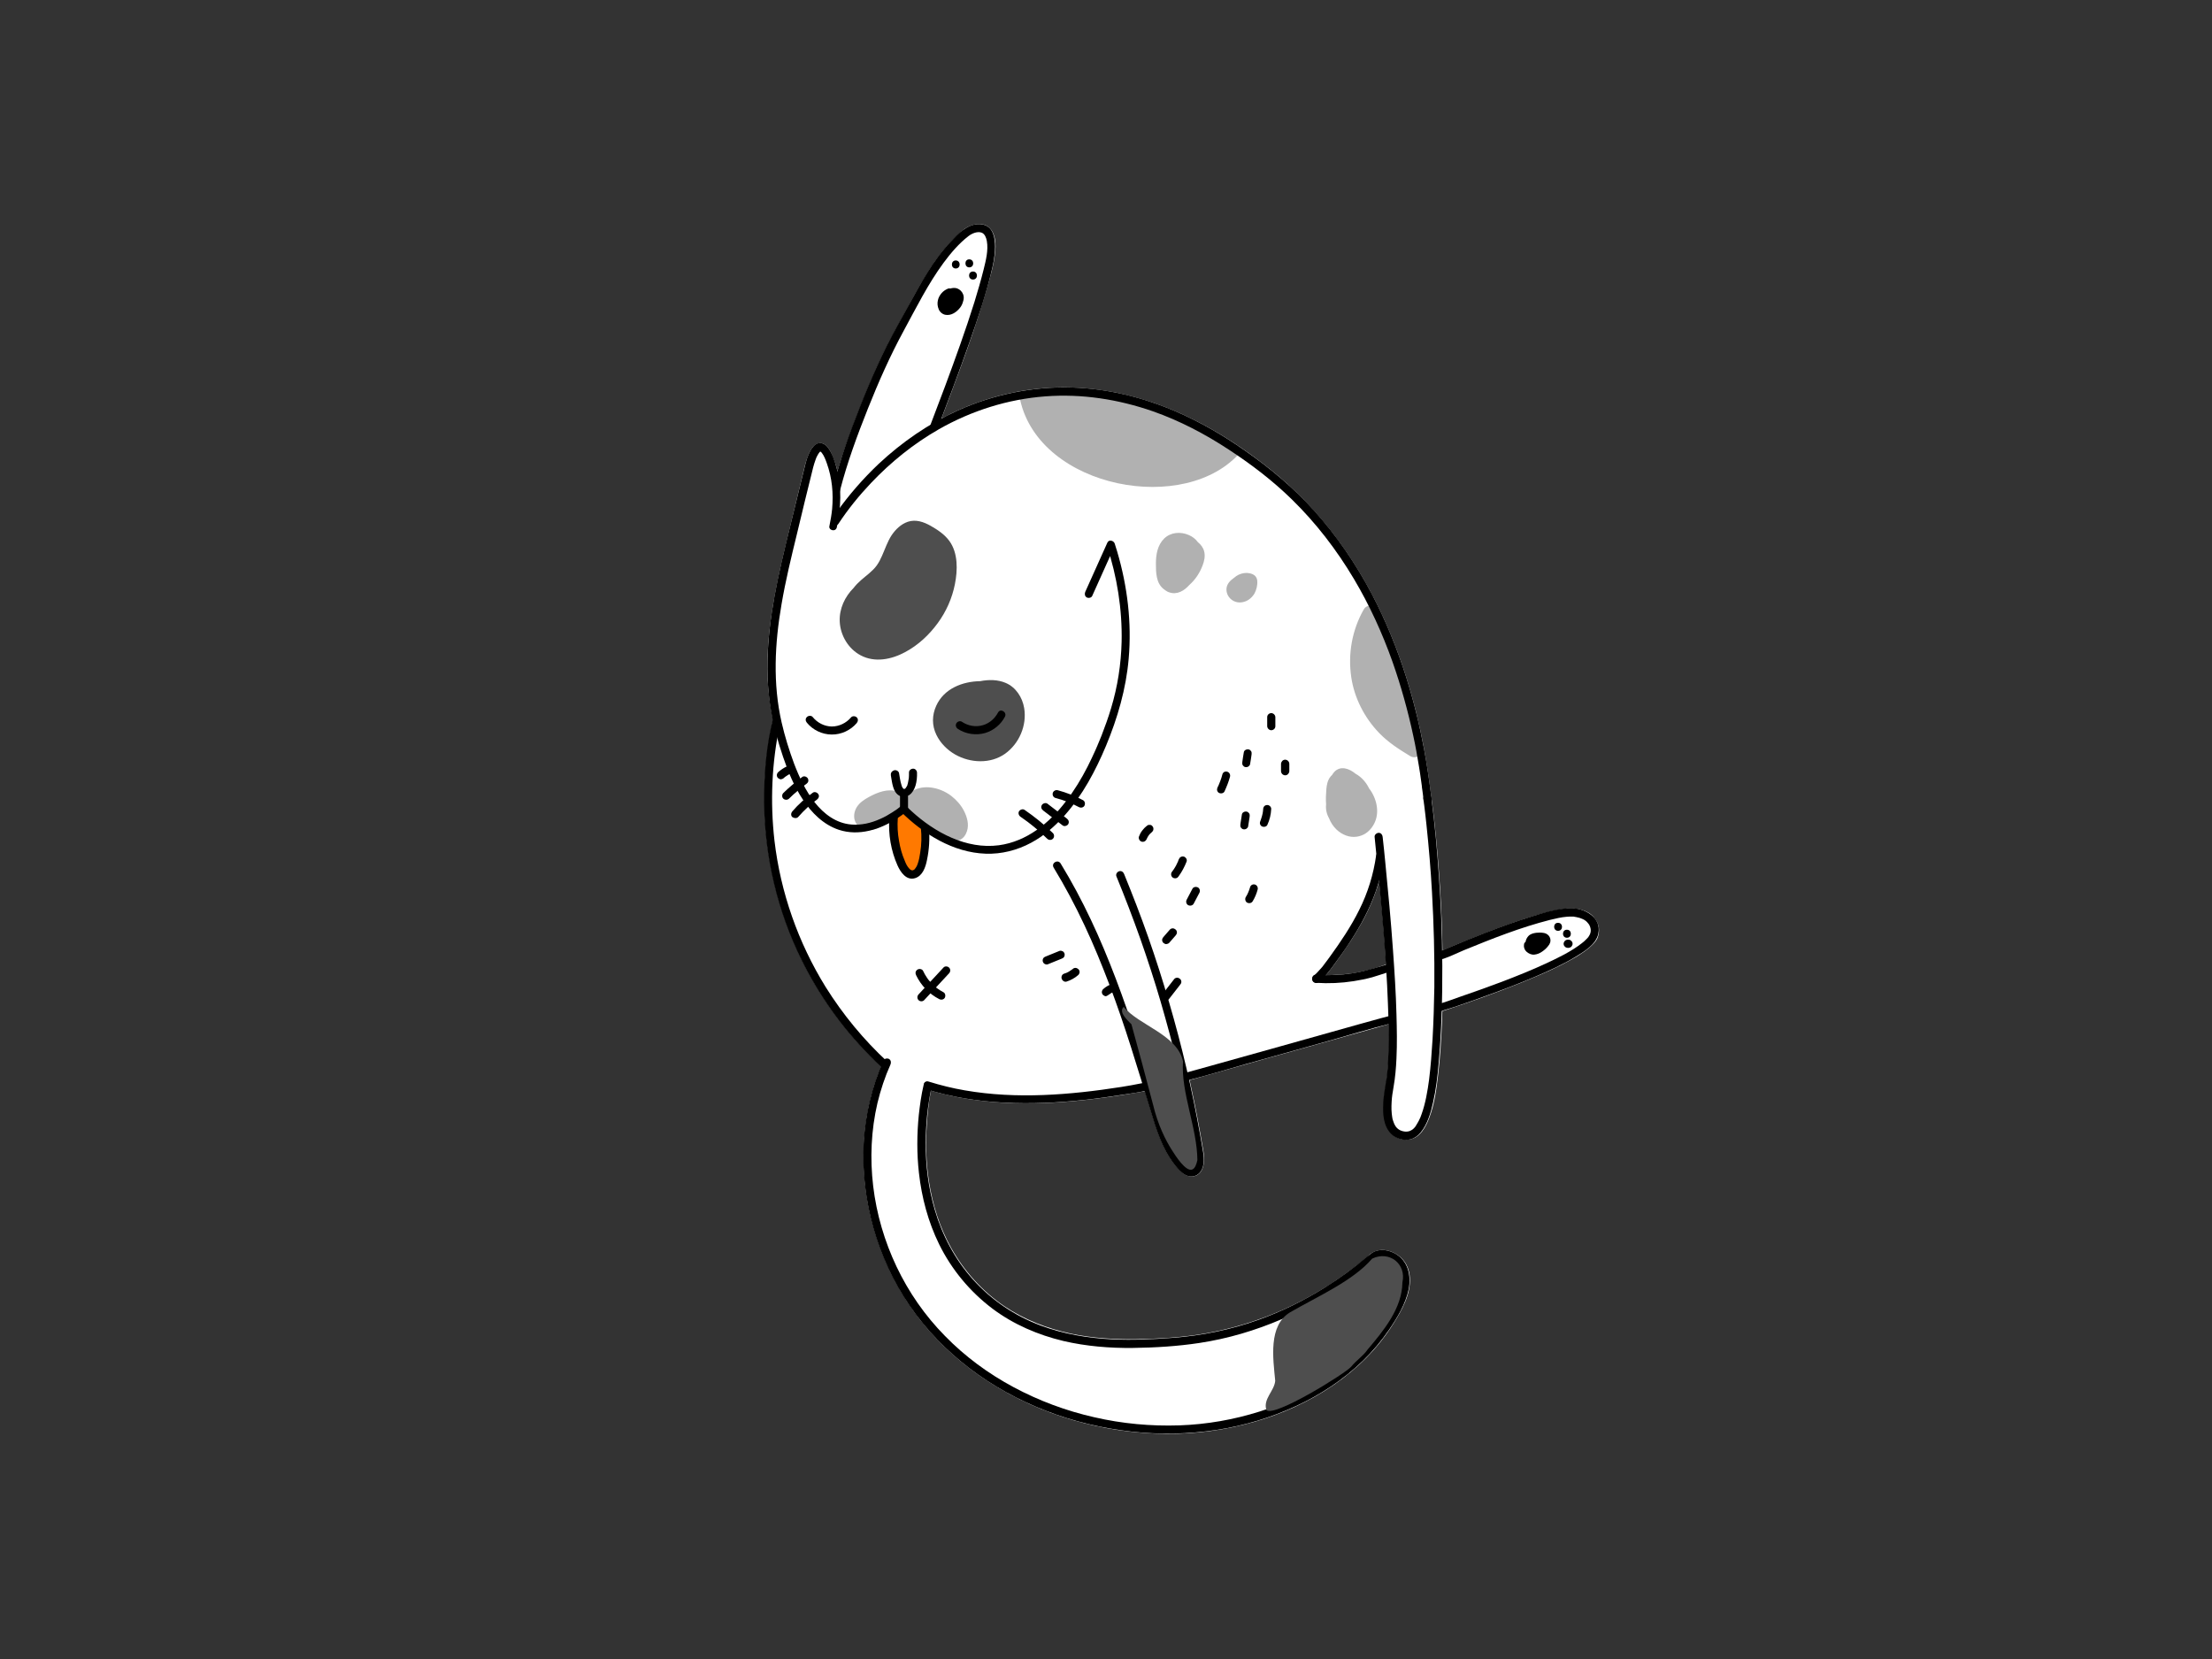<?xml version="1.0" encoding="utf-8"?>
<!-- Generator: Adobe Illustrator 24.0.1, SVG Export Plug-In . SVG Version: 6.00 Build 0)  -->
<svg version="1.1" id="Layer_1" xmlns="http://www.w3.org/2000/svg" xmlns:xlink="http://www.w3.org/1999/xlink" x="0px" y="0px"
	 viewBox="0 0 1600 1200" style="enable-background:new 0 0 1600 1200;" xml:space="preserve">
<rect x="0" y="0" width="1600" height="1200" fill="#333333" stroke="none"/>
<style type="text/css">
	.st0{fill:#FFFFFF;}
	.st1{fill:#FF7900;}
	.st2{fill:#B1B1B1;}
	.st3{fill:#4E4E4E;}
</style>
<path class="st0" d="M1156,668.9c-0.4-1.2-0.9-2.3-1.6-3.3c-0.2-0.3-0.4-0.5-0.6-0.8c-0.3-0.5-0.7-1-1.1-1.5
	c-2.1-2.6-5.3-4.2-8.4-5.1c-1.9-0.6-4-0.9-5.9-1.1c-3.2-0.3-6.5,0.2-9.7,0.7c-4.1,0.7-8.1,1.6-12.1,2.7c-4.7,1.3-9.3,2.7-14,4.2
	c-4.9,1.6-9.8,3.3-14.7,5.1c-4.8,1.7-9.6,3.5-14.3,5.4c-4.3,1.7-8.6,3.4-12.9,5.1c-3.4,1.4-6.8,2.8-10.2,4.2c-2.4,1-4.7,2-7.1,3
	c-0.5-30.9-2.5-61.7-5.8-92.4c-0.5-4.9-1.1-9.8-1.8-14.7c-0.1-1-0.3-2-0.4-3c0,0,0,0,0,0c0,0,0-0.1,0-0.1c0-0.2-0.1-0.7-0.1-0.8
	c-0.1-1.1-0.3-2.1-0.4-3.2c-1.4-11.1-3.1-22.1-5.1-33c-6.4-33.9-16.6-67.1-31.4-98.3c-18.7-39.4-45.3-75.2-79.6-102.5
	c-26.7-21.3-56.5-39.3-89.2-49.7c-22.7-7.2-46.6-10.7-70.4-9.3c-24.7,1.4-49,7.9-71.3,18.7c-2.3,1.1-4.6,2.3-6.9,3.5
	c4.1-10.8,8.2-21.6,12.2-32.5c4.9-13.2,9.6-26.4,13.9-39.7c3.6-11.1,7.1-22.3,10-33.6c1.3-5,2.3-10,2.8-15.1c0.4-4.4,0.3-8.9-1.5-13
	c-0.7-1.7-1.8-3.2-3.2-4.4c-2.1-1.8-4.6-2.4-7.3-2.3c-2.9,0.1-5.5,0.9-8.1,2.2c-2.2,1.1-4,2.8-5.7,4.5c-4.4,4.2-8.7,8.4-12.5,13.2
	c-3.9,4.8-7.4,9.9-10.6,15.1c-6.6,10.5-12.3,21.6-18.3,32.4c-6.5,11.8-12.9,23.7-18.4,36c-5.7,12.6-10.8,25.5-15.8,38.5
	c-4.6,12.1-9,24.2-12.7,36.6c-0.1-0.2-0.1-0.4-0.2-0.6c-0.5-2.1-1.2-4.1-1.9-6.1c-1-2.8-2-5.6-3.5-8.2c-1.5-2.5-4-5.5-7.3-5.2
	c-2.8,0.3-4.8,2.3-6.2,4.6c-1.3,2.2-2.3,4.6-3.1,7c-0.5,1.6-1,3.1-1.4,4.7c0,0.1-0.1,0.3-0.1,0.4c-3.4,14-6.8,28-10.2,42.1
	c-3.3,13.7-6.7,27.3-9.5,41.1c-4.8,23.4-8.3,47.3-7.1,71.3c0.5,9.8,1.8,19.5,3.8,29c-3,13.7-4.9,27.7-5.7,41.8
	c-1.2,21.2,0.1,42.5,4,63.3c4.3,23.3,11.8,46,22.1,67.3c8.2,17,18.3,33,30,47.9c8,10.3,16.8,20,26.3,28.9c0.5,0.5,1,1,1.6,1.5
	c-7.9,18.9-12.1,39.2-12.7,59.7c-0.7,22,2.7,44.2,9.7,65.2c7,21.1,17.5,40.9,31.2,58.4c13.8,17.6,30.8,32.7,49.6,44.8
	c18.9,12.2,39.7,21.5,61.3,27.8c21.7,6.3,44.3,9.6,66.9,9.8c21.5,0.2,43-2.7,63.7-8.6c20.3-5.8,39.9-14.6,57.4-26.6
	c17.2-11.8,32.3-26.7,43.4-44.5c6.1-9.7,12.6-21.3,11.9-33.1c-0.3-5.4-2.2-10.5-6.1-14.3c-3.4-3.2-7.7-5.3-12.4-5.8
	c-4.3-0.4-8.6,1.1-11.6,4.2c-0.1,0.2-0.3,0.3-0.4,0.5c-1.4,1.2-2.8,2.4-4.2,3.5c-1,0.8-1.9,1.6-2.9,2.3c-0.5,0.4-1,0.8-1.5,1.1
	c0,0-0.1,0.1-0.1,0.1c0,0,0,0,0,0c0,0,0,0,0,0c0,0,0,0,0,0v0c0,0,0,0,0,0c0,0,0,0,0,0c0,0,0,0,0,0c0,0-0.1,0.1-0.1,0.1
	c-0.3,0.2-0.6,0.4-0.9,0.7c-4.9,3.7-10,7.3-15.1,10.7c-13.2,8.7-27.2,16.2-41.8,22.3c-18.2,7.5-37.3,12.9-56.8,15.8
	c-14.6,2.1-29.7,3-44.5,3.2c-15.6,0.2-31.3-0.8-46.6-4c-17.2-3.7-33.8-10.1-48.5-20c-15.8-10.7-28.9-25.3-38.2-41.9
	c-8.3-14.8-13.5-31.2-16.1-48c-2.2-13.8-2.6-27.8-1.6-41.7c0.2-2.8,0.4-5.6,0.7-8.3c0.1-1.3,0.3-2.5,0.4-3.8c0-0.2,0.1-0.4,0.1-0.6
	c0,0,0,0,0,0v0c0,0,0,0,0-0.1v0c0,0,0,0,0,0v0c0,0,0,0,0,0c0,0,0,0,0-0.1c0-0.1,0-0.2,0-0.3c0.1-0.6,0.2-1.1,0.2-1.7
	c0.5-3.1,1-6.2,1.6-9.3c8.8,2.6,17.8,4.6,26.8,6c10.3,1.6,20.8,2.6,31.2,3c10.3,0.4,20.7,0.2,31-0.4c10.4-0.6,20.8-1.6,31.2-2.9
	c10.4-1.3,20.8-2.9,31.1-4.7c1.2-0.2,2.3-0.4,3.5-0.6c1.3,4.4,2.7,8.8,4,13.2c4.2,13.9,8.4,28.1,17.4,39.7c2.2,2.7,4.6,5.8,7.7,7.5
	c3.2,1.8,7.1,1.8,9.9-0.7c2.1-1.8,3.1-4.6,3.5-7.3c0.5-3.2,0.2-6.2-0.3-9.3c-2.7-16.2-5.8-32.3-9.3-48.3c-0.2-0.9-0.4-1.8-0.6-2.8
	c9.1-2.6,18.2-5.1,27.3-7.7c9.5-2.7,19-5.3,28.4-8c9.5-2.7,19-5.3,28.6-8c9.5-2.7,19-5.3,28.5-8c9.4-2.6,18.8-5.3,28.1-7.9
	c1.1-0.3,2.1-0.6,3.2-0.9c0.2,10.9,0.2,21.9-0.7,32.7c-0.3,4.1-0.6,6.8-1.2,10.3c-1.3,7.7-2.5,15.5-1.5,23.3
	c1.2,9.5,7.4,18.7,18.3,17.1c7.8-1.2,11.9-9.2,14.4-15.8c3.7-9.8,5.1-20.3,6.3-30.6c1.5-12.5,2.2-25.1,2.8-37.6
	c0.1-2.9,0.2-5.9,0.3-8.8c1.7-0.6,3.4-1.1,5.1-1.7c3.4-1.1,6.7-2.2,10.1-3.4c4.2-1.4,8.4-2.9,12.6-4.4c4.7-1.7,9.4-3.4,14.1-5.2
	c5-1.9,9.9-3.8,14.9-5.8c5.1-2.1,10.2-4.2,15.3-6.4c4.6-2,9.1-4.1,13.5-6.3c3.9-2,7.8-4.1,11.6-6.3c3.2-2,6.4-4.1,9.3-6.6
	c2.1-1.8,4.2-3.9,5.5-6.3C1156.6,676,1157.1,672.3,1156,668.9z M1001.7,697.9c-5.7,2.1-11.5,3.8-17.4,5c-1.7,0.4-3.5,0.7-5.2,1
	c-0.9,0.1-1.8,0.3-2.7,0.4c-0.1,0-0.1,0-0.2,0c0,0,0,0,0,0c-0.1,0-0.1,0-0.1,0c0,0,0,0,0,0c0,0,0,0,0,0c-0.1,0-0.2,0-0.3,0
	c-0.5,0.1-1,0.1-1.6,0.2c-3.7,0.4-7.4,0.7-11.1,0.8c-1.3,0-2.7,0-4,0c0.1-0.1,0.2-0.2,0.2-0.3c2-2.2,3.8-4.7,5.6-7.1
	c4.1-5.6,8.1-11.2,11.9-17c3.7-5.7,7.2-11.5,10.4-17.6c3.2-6.3,6.1-12.8,8.3-19.4c0.8-2.2,1.5-4.5,2.1-6.8c2,20.2,3.8,40.3,5,60.6
	C1002.3,697.8,1002,697.8,1001.7,697.9z"/>
<g>
	<g>
		<g>
			<path d="M952,710.9c9.1,0.6,18.1,0.2,27.1-1.2c4.5-0.7,9-1.6,13.4-2.8c3.6-1,7.1-2.3,10.7-3.4c6.6-2,13.4-3.3,20-4.9
				c4.6-1.1,9.2-2.3,13.8-3.4c2.3-0.6,4.8-1,7.1-1.7c5.3-1.8,9.5-4,14.8-6.2c20.3-8.3,40.9-16.5,62.2-21.9c4.1-1,8.3-2,12.3-2.3
				c1.5-0.1,3.1-0.2,4.7-0.1c0.1,0,1.1,0.1,0.7,0.1c-0.3,0,0.9,0.2,1.1,0.2c1.4,0.3,2.9,0.6,4.2,1.2c1.4,0.5,2.7,1.3,3.7,2.3
				c0.6,0.6,1,1.2,1.5,1.8c-0.1-0.1-0.1-0.3,0.2,0.3c1.3,2.4,1.6,4.9,0.3,7.4c-0.8,1.5-1,1.7-2.2,2.9c-1.1,1.2-2.4,2.3-3.6,3.2
				c-7.5,5.8-16.5,10.2-25.1,14.2c-10.7,5-21.7,9.4-32.7,13.6c-10.1,3.8-20.2,7.4-30.4,10.9c-5.5,1.9-11,4.1-16.7,5.5
				c-8.3,2.1-16.6,4-25,6c-10.1,2.4-20.1,5.2-30.1,8c-38.8,10.9-77.6,21.8-116.4,32.6c-18.6,5.2-37.3,10-56.4,13
				c-37.2,5.8-75.8,9-113.2,2.5c-8.9-1.5-17.7-3.7-26.4-6.4c-3.6-1.1-5.1,4.5-1.6,5.6c36.8,11.5,76.1,11.8,114.1,7.7
				c9.7-1,19.4-2.4,29-3.9c5.7-0.9,11.4-1.6,16.9-3c8.7-2.2,17.5-4.3,26.2-6.5c14.9-3.7,29.7-8.2,44.5-12.4
				c19.9-5.6,39.7-11.1,59.6-16.7c15.4-4.3,30.7-9.1,46.2-12.9c9-2.2,18-4.3,26.9-6.5c14.5-3.5,28.5-8.7,42.6-13.8
				c11.5-4.2,22.9-8.5,34.1-13.3c10.1-4.3,20.3-8.9,29.7-14.6c6.2-3.8,14.7-8.9,16.3-16.6c2.6-11.9-10.2-18.8-20.4-18.5
				c-9.4,0.3-18.8,3.2-27.7,6c-11.3,3.5-22.5,7.5-33.5,11.8c-8.7,3.4-17.3,6.8-25.9,10.5c-2.1,0.9-4.3,1.8-6.4,2.7
				c-0.6,0.2,0.9-0.2,0.2-0.1c-0.3,0-0.7,0.2-1.1,0.3c-1.4,0.4-2.8,0.7-4.3,1.1c-9.4,2.3-18.9,4.6-28.3,7c-10,2.5-19.7,6.1-29.9,7.7
				c-8.9,1.4-17.9,1.8-26.9,1.2C948.3,704.8,948.3,710.6,952,710.9L952,710.9z"/>
		</g>
	</g>
	<path d="M1121.3,678.8c-0.6-2.2-2.6-3.7-4.8-4c-1.7-0.3-3.5-0.3-5.3-0.1c-2.1,0.3-4.2,0.8-5.7,2.4c-1,1.1-1.8,2.6-2,4.1
		c-0.5,0.4-0.9,0.9-1.1,1.5c-0.4,2.2,0.2,4.3,1.9,5.8c1.5,1.3,3.5,2.2,5.5,2c2.1-0.2,4-1,5.7-2.2c1.6-1.1,3.1-2.4,4.3-4
		C1121.1,682.9,1121.9,680.8,1121.3,678.8z"/>
	<g>
		<g>
			<path d="M1127,673.3c3.8,0,3.8-5.8,0-5.8C1123.2,667.4,1123.2,673.3,1127,673.3L1127,673.3z"/>
		</g>
	</g>
	<g>
		<g>
			<path d="M1133.4,678.3c3.8,0,3.8-5.8,0-5.8C1129.6,672.5,1129.6,678.3,1133.4,678.3L1133.4,678.3z"/>
		</g>
	</g>
	<g>
		<g>
			<path d="M1134,685.6c0.2,0,0.4,0,0.6,0c0.4,0,0.8-0.1,1.1-0.3c0.4-0.1,0.7-0.3,0.9-0.6c0.3-0.3,0.5-0.6,0.6-0.9
				c0.2-0.3,0.3-0.7,0.3-1.1c0-0.3-0.1-0.5-0.1-0.8c-0.1-0.5-0.4-0.9-0.8-1.3c-0.2-0.2-0.4-0.3-0.6-0.5c-0.5-0.3-0.9-0.4-1.5-0.4
				c-0.2,0-0.4,0-0.6,0c-0.4,0-0.8,0.1-1.1,0.3c-0.4,0.1-0.7,0.3-0.9,0.6c-0.3,0.3-0.5,0.6-0.6,0.9c-0.2,0.3-0.3,0.7-0.3,1.1
				c0,0.3,0.1,0.5,0.1,0.8c0.1,0.5,0.4,0.9,0.8,1.3c0.2,0.2,0.4,0.3,0.6,0.5C1133,685.5,1133.5,685.6,1134,685.6L1134,685.6z"/>
		</g>
	</g>
</g>
<g>
	<path class="st0" d="M997.2,605.4c11.5,109.1,11.8,157.9,8.1,179.1c-1,5.7-5.4,27.8,4.6,34.9c2.8,2,6.6,2.7,9.6,2
		c13.8-3.2,17.5-38.5,19.2-62.2c6.5-93.5-6.1-181.5-6.1-181.5l0,0"/>
	<g>
		<path d="M994.3,605.4c2.4,23.1,4.6,46.2,6.5,69.3c1.3,16.9,2.5,33.8,3.1,50.7c0.5,11.7,0.7,23.4,0.4,35c-0.1,4.2-0.3,8.3-0.6,12.5
			c-0.1,1.7-0.3,3.4-0.5,5.2c-0.1,0.8-0.2,1.5-0.3,2.3c-0.1,0.4-0.3,0.7,0-0.1c-0.1,0.2-0.1,0.4-0.1,0.5c0,0.4-0.1,0.7-0.2,1.1
			c-0.8,5.3-1.8,10.6-2.1,16c-0.4,7.5,0.1,16.6,5.7,22.2c3.6,3.6,9.4,5.3,14.3,3.9c2.9-0.8,5.4-2.7,7.3-5.1
			c4.9-6.1,7.1-14.1,8.8-21.6c2.1-9.2,3.2-18.7,4-28c1-11.4,1.7-22.8,2.1-34.3c0.9-24.3,0.7-48.7-0.3-73
			c-0.8-18.6-2.1-37.2-3.8-55.8c-0.9-9.4-1.9-18.9-3.2-28.2c-0.1-0.4-0.1-0.8-0.2-1.2c-0.2-1.6-2.2-2.4-3.6-2c-1.7,0.5-2.3,2-2,3.6
			c0.1,0.4,0.1,0.9,0.2,1.3c0.1,0.8-0.1-0.7,0-0.1c0,0.3,0.1,0.6,0.1,0.9c0.1,0.7,0.2,1.4,0.3,2.2c0.6,4.6,1.1,9.3,1.6,13.9
			c1.7,16.2,3.1,32.5,4,48.8c1.3,22.8,1.9,45.7,1.7,68.6c-0.2,12.6-0.6,25.2-1.3,37.8c-0.6,9.7-1.3,19.5-2.5,29.1
			c-1.1,8.2-2.6,17.2-5.5,25.2c-0.3,0.8-0.6,1.6-0.9,2.4c-0.3,0.8,0.1-0.3-0.1,0.2c-0.1,0.2-0.2,0.4-0.3,0.6
			c-0.2,0.4-0.4,0.9-0.6,1.3c-0.7,1.4-1.6,2.7-2.4,4.1c-0.4,0.6,0.3-0.3,0,0c-0.1,0.1-0.2,0.3-0.3,0.4c-0.2,0.2-0.4,0.5-0.6,0.7
			c-0.2,0.2-0.4,0.4-0.7,0.7c-0.2,0.2-1.1,0.9-0.5,0.4c-0.5,0.3-0.9,0.7-1.5,0.9c-0.2,0.1-1.1,0.4-0.3,0.2c-0.3,0.1-0.6,0.2-1,0.3
			c-1.8,0.5-4,0.2-5.9-0.6c-0.6-0.3-1.2-0.6-1.7-1c-0.5-0.3-0.1-0.1,0,0c-0.2-0.2-0.4-0.3-0.6-0.5c-0.2-0.2-0.5-0.5-0.7-0.7
			c-0.2-0.2-0.3-0.4-0.5-0.6c0.3,0.4,0-0.1-0.1-0.2c-0.4-0.6-0.8-1.3-1.1-2c0-0.1-0.4-0.9-0.1-0.3c-0.1-0.2-0.1-0.3-0.2-0.5
			c-0.2-0.5-0.3-0.9-0.5-1.4c-0.3-0.8-0.5-1.7-0.6-2.6c-0.2-1.2-0.2-1.2-0.3-2.3c-0.4-3.8-0.2-7.6,0.1-11.3c0.1-0.8,0.2-1.7,0.3-2.5
			c0-0.2,0-0.3,0.1-0.5c-0.1,0.7,0-0.1,0-0.2c0.1-0.4,0.1-0.8,0.2-1.1c0.2-1.3,0.4-2.5,0.6-3.8c1.2-6.8,1.8-13.7,2.1-20.7
			c0.5-10.6,0.3-21.2,0-31.8c-0.4-15.4-1.4-30.8-2.5-46.2c-1.5-21.3-3.5-42.6-5.6-63.9c-0.6-6.1-1.2-12.2-1.9-18.3
			c-0.2-1.6-1.2-2.9-2.9-2.9C995.7,602.5,994.1,603.8,994.3,605.4L994.3,605.4z"/>
	</g>
</g>
<g>
	<g>
		<g>
			<g>
				<path d="M678.4,309.4c7.7-20.4,15.5-40.8,22.7-61.4c6.3-18,12.6-36.2,16.8-54.9c2.3-10,5.5-32.2-11.1-30.9
					c-7.9,0.6-13.9,7.1-19,12.5c-6.5,6.8-12.1,14.4-17,22.4c-5.1,8.1-9.5,16.6-14.2,24.9c-5.1,9.2-10.2,18.3-14.9,27.6
					c-9.6,19-17.6,38.8-25.1,58.7c-7,18.5-12.6,37.4-17.5,56.6c-4.6,17.7-9.1,35.3-13.7,53c-5.4,21-10.8,41.9-16.2,62.9
					c-3.3,12.6-6.5,25.3-9.8,37.9c-5.2,20.2-6.9,41.8-6.7,62.6c0.5,39,9.7,77.7,26.9,112.7c12.5,25.5,29.2,49,49.1,69.3
					c3,3.1,6.1,6.1,9.3,9c2.8,2.5,6.9-1.6,4.1-4.1c-17.3-16-32.4-34.3-44.9-54.3c-19.8-32-32.6-68.3-37-105.8
					c-3.2-28-2-56.5,3.9-84.1c1.9-9,4.5-17.8,6.8-26.7c4.9-19.2,9.9-38.3,14.8-57.5c5-19.5,10.1-39.1,15.1-58.6
					c2.3-8.9,4.6-17.9,6.9-26.8c5.2-20.1,12.4-39.6,20.1-58.9c7.7-19.3,16-38.1,25.9-56.3c9-16.6,17.6-33.9,28.8-49.1
					c5.1-6.9,11.1-14,18-19.3c2.4-1.9,6.5-3.7,9.6-2.5c2.3,0.9,3.3,3.8,3.7,6c1.2,6.7-0.7,14.1-2.3,20.6c-2,8-4.3,15.8-6.7,23.7
					c-6.4,20.4-13.7,40.5-21.1,60.5c-3.6,9.6-7.3,19.2-10.9,28.8C671.4,311.4,677.1,312.9,678.4,309.4L678.4,309.4z"/>
			</g>
		</g>
	</g>
	<g>
		<g>
			<path d="M691.3,194.2c3.8,0,3.8-5.8,0-5.8C687.6,188.4,687.6,194.2,691.3,194.2L691.3,194.2z"/>
		</g>
	</g>
	<g>
		<g>
			<path d="M701.1,193.4c3.8,0,3.8-5.8,0-5.8C697.4,187.5,697.4,193.4,701.1,193.4L701.1,193.4z"/>
		</g>
	</g>
	<g>
		<g>
			<path d="M703.8,202.2c3.8,0,3.8-5.8,0-5.8C700,196.4,700,202.2,703.8,202.2L703.8,202.2z"/>
		</g>
	</g>
	<path d="M696.7,213c-0.8-2.1-2.3-3.6-4.4-4.4c-1.6-0.5-3.3-0.4-4.9,0.1c-0.5-0.1-1-0.2-1.5,0c-1.8,0.7-3.5,1.8-4.8,3.3
		c-1.3,1.5-2.3,3.3-2.7,5.2c-0.5,2.2-0.3,4.4,0.6,6.5c0.8,2,2.7,3.6,4.8,4c4.3,0.8,8.2-2,10.7-5.2c1-1.3,1.7-2.8,2.1-4.4
		C697.2,216.5,697.3,214.6,696.7,213z"/>
</g>
<g>
	<path class="st1" d="M666.5,599.8c-1.8-1.7-8.6-9.9-12.8-12c-4,1.3-6.3,4.3-6.4,7.7c0,0.2,0.3,10.5,1.6,18.3
		c0.9,5.3,5,19.8,10.2,19.5c4.6-0.2,8-4.8,8.7-10.8C669.5,608.8,667.9,601.1,666.5,599.8z"/>
	<g>
		<g>
			<path d="M643.3,591.9c-0.9,11.4,1.2,23.6,5.9,34.1c2.2,4.9,6.4,11.1,12.7,9.2c5.5-1.7,7.6-8,8.6-13.1c1.6-7.6,2.1-15.4,1.4-23.2
				c-0.1-1.6-1.2-2.9-2.9-2.9c-1.5,0-3.1,1.3-2.9,2.9c0.6,5.9,0.5,12-0.5,17.9c-0.4,2.7-0.9,5.5-1.8,8c-0.3,0.9-0.6,1.6-1.1,2.4
				c-0.1,0.2-0.3,0.5-0.5,0.7c-0.4,0.5-0.2,0.3-0.1,0.2c-0.2,0.2-0.4,0.4-0.5,0.6c-0.1,0.1-0.2,0.2-0.3,0.3c0.2-0.1,0.1-0.1,0,0
				c-0.7,0.5-1.1,0.6-1.8,0.5c-0.5-0.1-1.2-0.5-1.7-1.1c-1.6-1.6-2.6-3.8-3.4-5.9c-2-4.5-3.3-9.4-4.1-14.2c-1-5.4-1.3-11-0.9-16.5
				c0.1-1.6-1.4-2.9-2.9-2.9C644.5,588.9,643.4,590.3,643.3,591.9L643.3,591.9z"/>
		</g>
	</g>
</g>
<g>
	<path class="st0" d="M602.5,380.7c4.7-21.8,1.6-36.8-1.5-45.5c-1.3-3.8-4.2-11.9-7.9-11.9c-4.9,0-8.1,13.9-8.2,14.6
		c-4.6,18.8-9.2,37.6-13.7,56.4c-13.5,55.7-18.8,96.2-5.9,139.9c5.4,18.3,17.3,58.6,46.4,64.3c17.7,3.5,34-7.3,41.9-13.5
		c8.9,8.8,34.5,31.9,66.3,29.3c53.6-4.3,78.6-77.8,84.7-95.5c18.3-53.7,6.3-102.2-1.1-124.9c-5.3,11.9-10.7,23.7-16,35.6"/>
</g>
<g>
	<path class="st2" d="M697.3,586.6c-2.2-4.3-5.4-7.9-9.1-10.8c-7.2-5.6-18.1-8.5-26.6-4.5c-3.6,1.7-5.9,5.2-6.4,9
		c-0.7,0.7-1.1,1.9-0.7,2.9c0.5,1.3,1,2.5,1.6,3.6c0.6,1.6,1.5,3,2.6,4.2c2.7,3.7,6.1,6.7,9.8,9.3c0.4,0.7,1.2,1.2,2,1.3
		c1.3,0.8,2.5,1.5,3.9,2.2c7.5,3.8,21.2,9.3,25-2.5C701.1,596.4,699.5,590.9,697.3,586.6z"/>
	<path class="st2" d="M654.6,575.5c-1.5-1.3-3.2-2.2-5.1-2.9c-7.3-2.5-14.8,0.5-21.2,4c-3.2,1.8-6.4,3.8-8.5,7.1
		c-2,3.2-2.7,7.3-1.1,10.8c1.3,2.9,4.2,4.9,7.2,5.6c3.8,0.9,7.6-0.2,11.1-1.9c4.8-2.3,10-5.2,13.9-9.3c2.6-2,4.5-5,5-8.4
		C656.2,578.7,656.3,576.9,654.6,575.5z"/>
</g>
<path class="st3" d="M740.8,512.1c-1.3-7.7-6-15-13.3-18.1c-5.8-2.5-12.3-2.5-18.5-1.3c-12.9,0.2-26.2,5.4-31.8,17.8
	c-3.1,6.8-3.2,14.2,0.1,21c2.9,6,7.8,10.9,13.5,14.2c11,6.3,25.6,7,36.2-0.5C737.3,537.8,742.9,524.6,740.8,512.1z"/>
<path class="st3" d="M686.7,391.3c-3.5-4.8-8.5-8.1-13.6-11c-5-2.8-10.7-4.8-16.4-2.9c-5,1.7-8.9,5.5-11.8,9.8
	c-3,4.6-4.7,9.9-6.9,14.8c-1.1,2.5-2.3,4.9-3.9,7.1c-1.5,2.1-3.5,3.9-5.4,5.6c-3.9,3.3-8.1,6.4-11.2,10.5
	c-6.4,6.4-10.5,15.1-10.1,24.3c0.4,10,6.2,19.8,15.1,24.5c10.3,5.5,22.4,3,32.2-2.3c9.4-5,17.4-12.5,23.6-21
	c6.1-8.3,10.4-18,12.4-28.1C692.7,412.5,693.1,400.1,686.7,391.3z"/>
<g>
	<path class="st2" d="M897.6,326.6c-70.5-55.7-162.9-48-159.7-37.4C752.1,353.6,858.5,373.2,897.6,326.6z"/>
	<path class="st2" d="M1025.8,537.3c0.3-5.8-6.4-28.9-9.4-40.2c-1.5-5.6-8.6-28.3-10.7-33.5c-2-4.9-4.7-8.6-6.2-13.5
		c-1-3.4-2.6-10-5.3-11.4c-2.7-1.4-6.1-0.7-7.7,2c-8.5,14.9-11.6,32.2-9.1,49.1c2.2,15.1,9.6,29.4,20.1,40.3
		c6.6,6.9,14.6,12,22.7,16.9c2.5,1.5,6.3,0.6,7.7-2C1029.3,542.3,1025.8,537.3,1025.8,537.3z"/>
</g>
<g>
	<path class="st2" d="M871,398.8c-0.7-2.7-2.4-4.9-4.5-6.6c-1.6-2.2-3.8-4-6.6-5.2c-6-2.6-13.1-2.1-17.9,2.6
		c-4.8,4.8-5.9,11.6-5.9,18.1c0,6.3,0.1,14,5.5,18.3c0.4,0.3,0.8,0.6,1.2,0.9c0.9,0.7,2,1.3,3.1,1.6c5.6,1.9,10.8-1.3,14.4-5.4
		c4.3-3.8,7.6-8.8,9.6-14.2C871.1,405.8,871.9,402.2,871,398.8z"/>
	<path class="st2" d="M909.4,420.1c-0.2-2.4-1.5-4-3.7-4.9c-1.2-0.5-2.6-0.7-3.9-0.8c-2.7,0-5.4,0.8-7.6,2.3c-0.7,0.5-1.3,1-1.9,1.5
		c-2.5,1.7-4.7,4.1-5.1,7.1c-0.4,3.1,0.9,6.2,3.3,8.2c2.6,2.2,6.1,2.8,9.4,1.8c3.2-0.9,5.8-3.2,7.5-6
		C908.8,426.7,909.7,423.2,909.4,420.1z"/>
	<path class="st2" d="M991.2,571.5c-0.3-0.4-0.6-0.8-0.9-1.2c-1.8-3.8-4.6-7.2-8.1-9.6c-0.6-0.4-1.2-0.7-1.8-1.1
		c-4.4-3.7-10.9-6.1-15.4-1.1c-0.6,0.7-1.1,1.4-1.5,2.1c-0.5,0.4-0.9,0.9-1.3,1.4c-1.9,2.5-2.5,5.5-2.8,8.6
		c-0.3,3.6-0.5,7.5-0.2,11.3c-0.4,3.4,0.4,6.9,2.1,9.9c1.2,3.1,3,5.9,5.5,8.3c3.9,3.6,9.1,5.9,14.6,5.1c4.9-0.7,8.9-3.5,11.5-7.6
		C998.2,589.7,996.5,579.2,991.2,571.5z"/>
</g>
<g>
	<g>
		<g>
			<path d="M662.6,705.3c3.5,7.4,9.5,13.7,16.8,17.4c1.4,0.7,3.2,0.4,4-1c0.7-1.3,0.4-3.3-1-4c-1.7-0.9-3.3-1.9-4.8-3
				c0,0-0.7-0.6-0.2-0.2c-0.2-0.1-0.3-0.3-0.5-0.4c-0.4-0.3-0.7-0.6-1.1-0.9c-0.7-0.6-1.4-1.3-2-2c-0.7-0.7-1.3-1.4-1.9-2.1
				c-0.1-0.2-0.3-0.3-0.4-0.5c-0.2-0.3,0.2,0.3-0.1-0.1c-0.3-0.4-0.6-0.8-0.9-1.3c-1.1-1.6-2-3.2-2.8-4.9c-0.6-1.4-2.8-1.8-4-1
				C662.2,702.2,661.9,703.8,662.6,705.3L662.6,705.3z"/>
		</g>
	</g>
	<g>
		<g>
			<path d="M668.5,723.4c6-6.5,12-12.9,18-19.4c1.1-1.2,1.1-3,0-4.1c-1.1-1.1-3.1-1.2-4.1,0c-6,6.5-12,12.9-18,19.4
				c-1.1,1.2-1.1,3,0,4.1C665.4,724.5,667.4,724.6,668.5,723.4L668.5,723.4z"/>
		</g>
	</g>
</g>
<g>
	<g>
		<path d="M1035.5,577.7c-1.5-11.9-3.2-23.9-5.4-35.7c-3.3-17.6-7.5-34.9-12.9-52c-6.6-20.9-14.9-41.3-25.1-60.7
			c-11.4-21.5-25.2-41.8-41.5-59.9c-14.9-16.6-31.9-30.8-50.1-43.5c-15.7-11-32.3-20.7-50-28.3c-23.7-10.2-49.1-16.5-74.9-17.3
			c-28.5-0.9-57,5-83,16.7c-21,9.5-40.2,22.8-57,38.5C624.3,346.2,614,358,605,370.7c-1.2,1.7-2.4,3.4-3.5,5.1c-2.1,3.1,3,6.1,5,3
			c7-10.6,14.7-20.1,23.5-29.4c14.4-15.2,30.9-28.5,49.1-38.9c23.5-13.4,50-21.8,77-23.8c26.4-2,52.8,2.1,77.8,10.8
			c19.4,6.8,37.7,16.4,54.9,27.7c16.2,10.6,31.7,22.4,45.6,36c17.5,17.1,32.4,36.5,44.9,57.5c11.3,19,20.5,39.1,27.9,59.9
			c6.2,17.6,11.2,35.6,15.1,53.8c1.6,7.3,2.9,14.7,4.1,22.1c0.5,3.1,1,6.2,1.4,9.3c0.2,1.4,0.4,2.8,0.6,4.3c0,0.3,0.1,0.6,0.1,0.9
			c0,0,0-0.1,0,0.4c0.1,0.7,0.2,1.3,0.3,2c0.3,2.2,0.6,4.3,0.8,6.5c0.2,1.6,1.2,2.9,2.9,2.9C1034,580.6,1035.7,579.3,1035.5,577.7
			L1035.5,577.7z"/>
	</g>
</g>
<g>
	<g>
		<g>
			<path d="M644.4,561c0.5,2.7,0.8,5.5,1.6,8.1c0.7,2.4,1.9,4.8,4.1,6.2c2.3,1.5,5.5,1.3,7.7-0.3c2.2-1.6,3.6-4.1,4.4-6.7
				c0.9-3,1.2-6.3,1.1-9.4c0-1.5-1.3-3-2.9-2.9c-1.6,0.1-3,1.3-2.9,2.9c0,1.2,0,2.4-0.1,3.6c0,0.3-0.1,0.6-0.1,0.9
				c-0.1,0.5,0.1-0.5,0,0c0,0.1,0,0.2-0.1,0.4c-0.1,0.6-0.2,1.1-0.3,1.7c-0.1,0.5-0.2,0.9-0.3,1.4c-0.1,0.2-0.1,0.4-0.2,0.6
				c0,0.1-0.1,0.3-0.1,0.4c-0.1,0.4,0.2-0.5,0.1-0.1c-0.2,0.4-0.4,0.9-0.7,1.3c-0.1,0.2-0.3,0.4-0.4,0.6c0,0.1-0.3,0.3,0,0
				c0.3-0.3-0.1,0.1-0.1,0.2c-0.1,0.2-0.3,0.3-0.5,0.5c0,0-0.2,0.2-0.2,0.2c0,0,0.5-0.3,0.2-0.2c-0.2,0.1-0.4,0.2-0.5,0.3
				c-0.3,0.2,0-0.2,0.2-0.1c0,0-0.3,0.1-0.3,0.1c-0.1,0-0.3,0-0.3,0.1c0.1-0.1,0.6,0,0.3-0.1c-0.1,0-0.2,0-0.3,0c-0.5,0,0.2,0,0.2,0
				c0-0.1-0.5-0.1-0.6-0.2c-0.3,0,0.3,0.1,0.3,0.1c0-0.1-0.2-0.1-0.3-0.2c0,0-0.3-0.2-0.3-0.2c0,0,0.5,0.4,0.3,0.2
				c-0.1-0.1-0.3-0.3-0.4-0.4c0,0-0.2-0.3-0.2-0.3c0,0,0.3,0.5,0.2,0.2c-0.1-0.2-0.3-0.4-0.4-0.6c-0.1-0.2-0.2-0.4-0.3-0.6
				c0-0.1-0.1-0.2-0.1-0.3c-0.2-0.3,0.2,0.5,0.1,0.2c-0.1-0.4-0.3-0.8-0.4-1.3c-0.8-2.6-1.1-5.4-1.6-8.1c-0.3-1.5-2.2-2.5-3.6-2
				C644.8,557.9,644.1,559.4,644.4,561L644.4,561z"/>
		</g>
	</g>
	<g>
		<g>
			<path d="M651,575.6c0,3,0,5.9,0,8.9c0,1.5,1.3,3,2.9,2.9c1.6-0.1,2.9-1.3,2.9-2.9c0-3,0-5.9,0-8.9c0-1.5-1.3-3-2.9-2.9
				C652.3,572.8,651,574,651,575.6L651,575.6z"/>
		</g>
	</g>
</g>
<g>
	<g>
		<path d="M692.8,527.2c5.7,3.8,13.2,4.9,19.8,3c6.1-1.8,11.4-6.2,14.3-11.8c1.7-3.3-3.3-6.3-5-3c-2.3,4.3-6.1,7.7-10.8,9.1
			c-5.2,1.6-10.8,0.6-15.3-2.4c-1.3-0.9-3.2-0.3-4,1C690.9,524.6,691.5,526.3,692.8,527.2L692.8,527.2z"/>
	</g>
</g>
<g>
	<g>
		<path d="M583.6,522.7c4.3,5.3,11.1,8.6,18,8.6c6.9,0.1,13.7-3.1,18.1-8.3c1-1.2,1.2-3,0-4.1c-1-1-3.1-1.2-4.1,0
			c-3.5,4.1-8.6,6.6-14,6.6c-5.4-0.1-10.4-2.7-13.8-6.9c-1-1.2-3.1-1-4.1,0C582.4,519.8,582.6,521.5,583.6,522.7L583.6,522.7z"/>
	</g>
</g>
<g>
	<g>
		<path d="M995.4,618.7c-1.9,13.7-6,27-12.2,39.4c-6,12.1-13.5,23.2-21.4,34.1c-1.2,1.6-2.3,3.2-3.5,4.7c-0.6,0.8-1.1,1.5-1.7,2.3
			c0.4-0.5,0.2-0.2-0.1,0.1c-0.2,0.2-0.4,0.4-0.6,0.7c-1,1.1-2,2.2-3,3.3c-0.5,0.5-1,1-1.5,1.5c-0.2,0.2-0.4,0.4-0.7,0.6
			c-0.2,0.1-0.9,0.7-0.2,0.2c-1.3,0.9-1.9,2.5-1,4c0.7,1.2,2.7,2,4,1c4.4-3.3,7.8-7.9,11-12.2c4.1-5.6,8.2-11.2,12-17.1
			c7.6-11.6,14.2-23.8,18.8-37c2.7-7.8,4.6-15.8,5.7-23.9c0.2-1.6-0.4-3.1-2-3.6C997.6,616.3,995.6,617.1,995.4,618.7L995.4,618.7z"
			/>
	</g>
</g>
<g>
	<g>
		<g>
			<path d="M884.2,560.1c-0.4,1.7-1,3.4-1.6,5c-0.3,0.8-0.6,1.6-1,2.5c-0.3,0.6,0.3-0.6,0,0c-0.1,0.2-0.2,0.5-0.3,0.7
				c-0.2,0.4-0.4,0.8-0.6,1.2c-0.3,0.7-0.5,1.5-0.3,2.3c0.2,0.7,0.7,1.4,1.3,1.7c1.3,0.7,3.3,0.4,4-1c1.6-3.5,3-7,4-10.7
				c0.4-1.5-0.5-3.2-2-3.6C886.3,557.7,884.6,558.5,884.2,560.1L884.2,560.1z"/>
		</g>
	</g>
	<g>
		<g>
			<path d="M899.7,544.1c-0.4,2.4-0.8,4.7-1.1,7.1c-0.1,0.8-0.1,1.5,0.3,2.3c0.4,0.6,1.1,1.2,1.7,1.3c0.7,0.2,1.6,0.1,2.3-0.3
				c0.6-0.4,1.2-1,1.3-1.7c0.4-2.4,0.8-4.7,1.1-7.1c0.1-0.8,0.1-1.5-0.3-2.3c-0.4-0.6-1.1-1.2-1.7-1.3c-0.7-0.2-1.6-0.1-2.3,0.3
				C900.4,542.7,899.8,543.3,899.7,544.1L899.7,544.1z"/>
		</g>
	</g>
	<g>
		<g>
			<path d="M916.6,518.7c0,2.2,0,4.3,0,6.5c0,0.7,0.3,1.5,0.9,2.1c0.5,0.5,1.3,0.9,2.1,0.9c1.6-0.1,2.9-1.3,2.9-2.9
				c0-2.2,0-4.3,0-6.5c0-0.7-0.3-1.5-0.9-2.1c-0.5-0.5-1.3-0.9-2.1-0.9C917.9,515.9,916.6,517.1,916.6,518.7L916.6,518.7z"/>
		</g>
	</g>
	<g>
		<g>
			<path d="M926.6,552.5c0,1.8,0,3.6,0,5.3c0,0.7,0.3,1.5,0.9,2.1c0.5,0.5,1.3,0.9,2.1,0.9c0.8,0,1.5-0.3,2.1-0.9
				c0.5-0.6,0.9-1.3,0.9-2.1c0-1.8,0-3.6,0-5.3c0-0.7-0.3-1.5-0.9-2.1c-0.5-0.5-1.3-0.9-2.1-0.9c-0.8,0-1.5,0.3-2.1,0.9
				C927,551,926.6,551.7,926.6,552.5L926.6,552.5z"/>
		</g>
	</g>
	<g>
		<g>
			<path d="M913.7,585.1c0,0.7-0.1,1.5-0.2,2.2c0-0.3,0.1-0.5,0.1-0.8c-0.2,1.3-0.4,2.6-0.8,3.9c-0.2,0.6-0.4,1.2-0.6,1.9
				c-0.1,0.3-0.2,0.6-0.3,0.9c0,0.1-0.1,0.2-0.1,0.3c-0.1,0.2,0,0.1,0.1-0.3c-0.1,0.1-0.2,0.4-0.2,0.5c-0.3,0.7-0.5,1.4-0.3,2.3
				c0.2,0.7,0.7,1.4,1.3,1.7c1.3,0.7,3.3,0.4,4-1c1.7-3.7,2.6-7.5,2.8-11.5c0.1-1.5-1.4-3-2.9-2.9
				C914.9,582.3,913.8,583.5,913.7,585.1L913.7,585.1z"/>
		</g>
	</g>
	<g>
		<g>
			<path d="M898.3,589.1c-0.4,2.4-0.7,4.7-1.1,7.1c-0.1,0.8-0.1,1.5,0.3,2.3c0.4,0.6,1.1,1.2,1.7,1.3c0.7,0.2,1.6,0.1,2.3-0.3
				c0.6-0.4,1.2-1,1.3-1.7c0.4-2.4,0.7-4.7,1.1-7.1c0.1-0.8,0.1-1.5-0.3-2.3c-0.4-0.6-1.1-1.2-1.7-1.3c-0.7-0.2-1.6-0.1-2.3,0.3
				C899,587.7,898.4,588.3,898.3,589.1L898.3,589.1z"/>
		</g>
	</g>
	<g>
		<g>
			<path d="M852.6,621.7c-0.2,0.4-0.3,0.9-0.5,1.3c-0.1,0.3-0.1,0.2,0.1-0.2c0,0.1-0.1,0.2-0.1,0.3c-0.1,0.2-0.2,0.4-0.3,0.6
				c-0.4,0.8-0.8,1.7-1.2,2.5c-0.9,1.6-1.9,3.2-3.1,4.7c-0.4,0.6-0.5,1.6-0.3,2.3c0.2,0.7,0.7,1.4,1.3,1.7c0.7,0.4,1.5,0.5,2.3,0.3
				c0.8-0.2,1.3-0.7,1.7-1.3c2.4-3.3,4.3-6.9,5.8-10.7c0.3-0.7,0.1-1.7-0.3-2.3c-0.4-0.6-1.1-1.2-1.7-1.3
				C854.6,619.2,853.2,620.1,852.6,621.7L852.6,621.7z"/>
		</g>
	</g>
	<g>
		<g>
			<path d="M862.5,642.9c-1.4,2.6-2.7,5.2-4.1,7.8c-0.4,0.7-0.5,1.5-0.3,2.3c0.2,0.7,0.7,1.4,1.3,1.7c1.3,0.7,3.2,0.4,4-1
				c1.4-2.6,2.7-5.2,4.1-7.8c0.4-0.7,0.5-1.5,0.3-2.3c-0.2-0.7-0.7-1.4-1.3-1.7C865.1,641.2,863.2,641.5,862.5,642.9L862.5,642.9z"
				/>
		</g>
	</g>
	<g>
		<g>
			<path d="M830,597c-0.7,0.6-1.4,1.1-2.1,1.8c-0.7,0.7-1.2,1.4-1.8,2.1c-1,1.3-1.7,2.7-2.3,4.3c-0.3,0.7,0,1.7,0.3,2.3
				c0.4,0.6,1.1,1.2,1.7,1.3c0.7,0.2,1.6,0.1,2.3-0.3c0.2-0.2,0.4-0.3,0.6-0.5c0.4-0.4,0.6-0.8,0.8-1.3c0-0.1,0.1-0.2,0.1-0.3
				c-0.1,0.2-0.2,0.5-0.3,0.7c0.5-1.2,1.2-2.3,1.9-3.3c-0.2,0.2-0.3,0.4-0.5,0.6c0.8-1,1.7-1.9,2.7-2.7c-0.2,0.2-0.4,0.3-0.6,0.5
				c0,0,0.1,0,0.1-0.1c0.3-0.2,0.6-0.4,0.8-0.8c0.3-0.3,0.4-0.6,0.5-1c0.2-0.7,0.1-1.6-0.3-2.3c-0.4-0.6-1-1.2-1.7-1.3
				C831.6,596.6,830.6,596.6,830,597L830,597z"/>
		</g>
	</g>
	<g>
		<g>
			<path d="M904.2,641.8c-0.4,1.3-0.8,2.6-1.4,3.9c0.1-0.2,0.2-0.5,0.3-0.7c-0.6,1.4-1.2,2.7-2,3.9c-0.8,1.3-0.3,3.3,1,4
				c1.4,0.7,3.2,0.4,4-1c1.6-2.6,2.8-5.5,3.6-8.5c0.4-1.5-0.5-3.2-2-3.6C906.2,639.4,904.6,640.2,904.2,641.8L904.2,641.8z"/>
		</g>
	</g>
	<g>
		<g>
			<path d="M757.9,697.5c3.4-1.4,6.7-2.7,10.1-4.1c0.7-0.3,1.3-0.6,1.7-1.3c0.4-0.6,0.5-1.6,0.3-2.3c-0.2-0.7-0.7-1.4-1.3-1.7
				c-0.6-0.3-1.5-0.6-2.3-0.3c-3.4,1.4-6.7,2.7-10.1,4.1c-0.7,0.3-1.3,0.6-1.7,1.3c-0.4,0.6-0.5,1.6-0.3,2.3
				c0.2,0.7,0.7,1.4,1.3,1.7C756.3,697.6,757.2,697.8,757.9,697.5L757.9,697.5z"/>
		</g>
	</g>
	<g>
		<g>
			<path d="M771.5,710c3.1-1,6-2.6,8.5-4.8c0.5-0.5,0.9-1.4,0.9-2.1c0-0.7-0.3-1.6-0.9-2.1c-0.6-0.5-1.3-0.9-2.1-0.9
				c-0.8,0-1.5,0.3-2.1,0.9c-0.3,0.2-0.6,0.5-0.9,0.7c0.2-0.2,0.4-0.3,0.6-0.5c-1.4,1.1-2.9,2-4.6,2.7c0.2-0.1,0.5-0.2,0.7-0.3
				c-0.6,0.2-1.2,0.5-1.7,0.6c-0.7,0.2-1.4,0.7-1.7,1.3c-0.4,0.6-0.5,1.6-0.3,2.3C768.4,709.4,770,710.5,771.5,710L771.5,710z"/>
		</g>
	</g>
	<g>
		<g>
			<path d="M802,719.5c0.2-0.2,0.5-0.4,0.8-0.6c-0.2,0.2-0.4,0.3-0.6,0.5c1.1-0.9,2.3-1.6,3.6-2.1c-0.2,0.1-0.5,0.2-0.7,0.3
				c0.5-0.2,0.9-0.4,1.4-0.5c0.7-0.2,1.4-0.7,1.7-1.3c0.4-0.6,0.5-1.6,0.3-2.3c-0.2-0.7-0.7-1.4-1.3-1.7c-0.7-0.4-1.5-0.5-2.3-0.3
				c-2.6,0.8-5,2.2-7,4c-0.5,0.5-0.9,1.4-0.9,2.1c0,0.7,0.3,1.6,0.9,2.1c0.6,0.5,1.3,0.9,2.1,0.9C800.7,720.3,801.4,720,802,719.5
				L802,719.5z"/>
		</g>
	</g>
	<g>
		<g>
			<path d="M845.5,722.7c2.7-3.5,5.4-6.9,8.1-10.4c0.5-0.6,0.9-1.2,0.9-2.1c0-0.7-0.3-1.6-0.9-2.1c-0.6-0.5-1.3-0.9-2.1-0.9
				c-0.7,0-1.6,0.3-2.1,0.9c-2.7,3.5-5.4,6.9-8.1,10.4c-0.5,0.6-0.9,1.2-0.9,2.1c0,0.7,0.3,1.6,0.9,2.1c0.6,0.5,1.3,0.9,2.1,0.9
				C844.2,723.6,845.1,723.3,845.5,722.7L845.5,722.7z"/>
		</g>
	</g>
	<g>
		<g>
			<path d="M845.7,682c1.6-1.8,3.1-3.6,4.7-5.4c0.5-0.6,0.9-1.3,0.9-2.1c0-0.7-0.3-1.6-0.9-2.1c-0.6-0.5-1.3-0.9-2.1-0.9
				c-0.7,0-1.6,0.3-2.1,0.9c-1.6,1.8-3.1,3.6-4.7,5.4c-0.5,0.6-0.9,1.3-0.9,2.1c0,0.7,0.3,1.6,0.9,2.1c0.6,0.5,1.3,0.9,2.1,0.9
				C844.4,682.8,845.2,682.5,845.7,682L845.7,682z"/>
		</g>
	</g>
</g>
<g>
	<g>
		<g>
			<path d="M577.4,590.9c2.1-2.4,4.3-4.7,6.6-6.8c1.2-1.1,2.3-2.1,3.5-3.1c0.3-0.2,0.6-0.5,0.9-0.7c0.2-0.1,0.3-0.3,0.5-0.4
				c0.2-0.2,0.2-0.2,0,0c0.7-0.5,1.4-1,2-1.5c1.2-0.9,2-2.6,1-4c-0.8-1.2-2.7-2-4-1c-5.4,3.9-10.4,8.4-14.8,13.5c-1,1.2-1.2,3,0,4.1
				C574.4,591.9,576.3,592.1,577.4,590.9L577.4,590.9z"/>
		</g>
	</g>
	<g>
		<g>
			<path d="M570.7,577.7c2-2,4.1-3.9,6.3-5.7c1.1-0.9,2.1-1.8,3.2-2.7c0.3-0.2,0.5-0.4,0.8-0.6c0.2-0.1,0.3-0.3,0.5-0.4
				c0.2-0.2,0.2-0.2,0,0c0.6-0.4,1.2-0.9,1.8-1.3c0.6-0.5,1.1-1,1.3-1.7c0.2-0.7,0.1-1.6-0.3-2.3c-0.8-1.2-2.7-2-4-1
				c-4.8,3.6-9.4,7.4-13.7,11.6c-1.1,1.1-1.1,3.1,0,4.1C567.7,578.7,569.5,578.8,570.7,577.7L570.7,577.7z"/>
		</g>
	</g>
	<g>
		<g>
			<path d="M567,562.7c0.4-0.4,0.9-0.8,1.4-1.2c-0.2,0.2-0.4,0.3-0.6,0.5c1.5-1.1,3-2,4.7-2.8c0.6-0.3,1.2-1.1,1.3-1.7
				c0.2-0.7,0.1-1.6-0.3-2.3c-0.4-0.6-1-1.2-1.7-1.3c-0.3,0-0.5-0.1-0.8-0.1c-0.5,0-1,0.1-1.5,0.4c-2.5,1.1-4.7,2.6-6.7,4.4
				c-0.5,0.5-0.9,1.4-0.9,2.1c0,0.7,0.3,1.6,0.9,2.1c0.6,0.5,1.3,0.9,2.1,0.9C565.8,563.5,566.4,563.3,567,562.7L567,562.7z"/>
		</g>
	</g>
</g>
<g>
	<g>
		<g>
			<path d="M738.2,590.8c6.9,4.7,13.3,10,19.3,15.9c1.1,1.1,3,1.1,4.1,0c1.1-1.1,1.1-3,0-4.1c-6.3-6.2-13.2-11.8-20.5-16.8
				c-1.3-0.9-3.2-0.2-4,1C736.3,588.2,736.9,589.9,738.2,590.8L738.2,590.8z"/>
		</g>
	</g>
	<g>
		<g>
			<path d="M754.6,586.3c4.7,3.6,9.4,7.2,14.1,10.8c1.2,0.9,3.3,0.2,4-1c0.8-1.5,0.3-3-1-4c-4.7-3.6-9.4-7.2-14.1-10.8
				c-1.2-0.9-3.3-0.2-4,1C752.7,583.8,753.3,585.3,754.6,586.3L754.6,586.3z"/>
		</g>
	</g>
	<g>
		<g>
			<path d="M763.5,577.2c6.1,1.6,11.5,3.7,16.9,6.6c1.4,0.7,3.2,0.4,4-1c0.7-1.4,0.4-3.2-1-4c-5.8-3.1-12-5.5-18.3-7.2
				c-1.5-0.4-3.2,0.5-3.6,2C761.1,575.1,761.9,576.8,763.5,577.2L763.5,577.2z"/>
		</g>
	</g>
</g>
<g>
	<g>
		<g>
			<path d="M762.1,627.5c8.2,13.5,15.6,27.4,22.3,41.7c6.7,14.2,12.6,28.7,18.2,43.4c5.6,14.8,10.7,29.8,15.5,44.9
				c4.8,15.1,9.4,30.3,14,45.4c4.1,13.7,8.4,27.8,17.3,39.3c2.2,2.8,4.7,5.9,7.9,7.6c3.1,1.7,6.9,1.6,9.6-0.7
				c4.5-3.8,4.2-10.9,3.3-16.1c-2.7-16.2-5.8-32.4-9.3-48.4s-7.5-32-11.9-47.8c-4.4-15.8-9.2-31.6-14.4-47.1
				c-5.2-15.6-10.9-31-17-46.3c-1.5-3.7-3-7.4-4.5-11.2c-0.6-1.5-1.9-2.5-3.6-2c-1.4,0.4-2.6,2.1-2,3.6c6.1,14.9,11.9,30,17.3,45.2
				c5.3,15.1,10.3,30.4,14.8,45.8c4.5,15.5,8.7,31,12.4,46.7c3.7,15.6,7,31.3,9.9,47.1c0.7,4,1.4,8,2.1,12.1
				c0.6,3.4,1.1,5.5,0.9,8.9c0,0.3,0,0.6-0.1,0.9c0,0.3,0,0,0,0c0,0.1,0,0.3-0.1,0.4c-0.1,0.6-0.3,1.2-0.4,1.9
				c-0.1,0.3-0.2,0.5-0.3,0.8c0.2-0.5-0.2,0.3-0.2,0.4c-0.1,0.1-0.4,0.7-0.3,0.5c0.1-0.2-0.3,0.3-0.4,0.4c-0.3,0.3,0.2-0.1-0.2,0.1
				c-0.2,0.1-0.7,0.3-0.2,0.1c-0.2,0.1-0.5,0.2-0.7,0.2c0.5-0.1-0.3,0-0.4,0c-1.3-0.1-2.6-1.2-3.5-2.1c-10-9.5-14.6-23.2-18.6-36.1
				c-4.5-14.6-8.8-29.3-13.4-43.9c-4.7-14.8-9.6-29.6-14.9-44.2c-5.3-14.6-11-29-17.3-43.2c-6.3-14.1-13.2-28-20.9-41.4
				c-1.9-3.3-3.8-6.5-5.8-9.8C765.2,621.3,760.2,624.2,762.1,627.5L762.1,627.5z"/>
		</g>
	</g>
	<path class="st3" d="M866.1,839.1c-0.2-23.4-12-48.9-10.4-71.4c-4.2-19.4-31.9-26-42.9-39.4c-4.1,3.9,3.1,9.9,5.6,12.6
		c2.6,9.5,5.2,19,7.8,28.6c2.6,9.9,5.2,19.7,7.8,29.4c3.6,15.1,9.2,25.9,13.6,32.9c3.1,4.9,10,15.6,14.6,14.2
		C864.4,845.3,865.5,842,866.1,839.1z"/>
</g>
<g>
	<g>
		<path class="st0" d="M670.9,785.4c-1.9,8-19.7,88.9,32.7,144.5c45.4,48.1,111.2,43.2,145.9,40.6c73.1-5.4,122.8-43.8,141.9-60
			c6.7-7.4,20.4-1.9,23.8,7.5c3.4,9.4-0.3,19.9-4.9,28.7c-29.3,55.8-94.9,85.2-157.8,87.2c-67.5,2.2-136.8-24.4-180.5-75.8
			s-58.3-128-30.4-189.5"/>
		<g>
			<path d="M668.1,784.7c-1.7,7.1-2.7,14.5-3.5,21.7c-1.4,14-1.5,28.1,0.1,42.1c2,17.9,6.7,35.4,14.6,51.5
				c9,18.3,22.3,34.3,38.6,46.6c15.2,11.4,32.9,19,51.4,23.4c16.4,3.8,33.4,5.2,50.2,5c16-0.2,32.3-1.2,48.1-3.6
				c20.5-3.1,40.4-9,59.5-17.2c15.1-6.5,29.5-14.5,43-23.8c5.2-3.6,10.3-7.3,15.3-11.2c2-1.5,3.9-3.1,5.8-4.7
				c2.1-1.8,3.9-3.9,6.8-4.4c3.5-0.6,7.3,0.9,10.1,3c3.4,2.7,5.2,6.5,5.5,10.8c0.8,10.9-5.4,21.4-10.9,30.3
				c-10.2,16.2-23.8,30.1-39.4,41.2c-15.9,11.3-33.6,19.7-52.2,25.6c-18.7,5.9-38.2,9.3-57.8,10c-20.8,0.7-41.6-1.2-61.9-5.9
				c-20.3-4.6-39.9-11.9-58.2-21.7c-18.3-9.8-35.2-22.2-49.7-37.1c-14.4-14.6-26.2-31.6-35-50.1c-8.7-18.3-14.5-38.1-16.9-58.2
				c-2.4-20.1-1.5-40.5,3.1-60.2c2.3-9.5,5.4-18.9,9.4-27.8c0.6-1.4,0.4-3.1-1-4c-1.3-0.7-3.3-0.4-4,1c-8.5,18.9-13.3,39.3-14.4,60
				c-1.1,20.7,1.5,41.6,7.1,61.5c5.7,19.9,14.5,39,26.2,56c11.9,17.4,26.7,32.6,43.5,45.4c16.8,12.8,35.5,23,55.2,30.6
				c19.8,7.7,40.6,12.6,61.7,15c20.4,2.3,41.1,1.9,61.5-1.2c19.8-3,39.2-8.8,57.4-17.2c17.8-8.2,34.5-19.2,48.6-32.9
				c7-6.8,13.3-14.3,18.8-22.3c6-8.8,12-18.7,14.2-29.2c2-10.1-0.4-20.9-10-26.1c-3.8-2-8.1-3-12.3-2.1c-3.6,0.7-6,3.1-8.7,5.3
				c-9.3,7.9-19.1,14.9-29.6,21.5c-15.1,9.4-31.1,17.3-47.8,23.3c-20.1,7.2-41.1,11.5-62.4,13.1c-14.5,1.1-28.9,1.8-43.4,1.1
				c-17.7-0.9-35.3-3.8-51.9-10c-18.8-7-35.7-18.4-49.1-33.4c-13-14.5-22.2-31.9-27.6-50.5c-4.6-15.7-6.6-32-6.5-48.4
				c0-6.6,0.4-13.2,1-19.7c0.5-5,1-8.6,1.9-13.6c0.4-2.4,0.9-4.7,1.4-7C674.6,782.6,668.9,781,668.1,784.7L668.1,784.7z"/>
		</g>
	</g>
	<path class="st3" d="M1014.4,927.6c3-13.3-9.3-23.2-21.9-17.2c-13.8,16.1-39.4,27.3-59.3,38.8c-16,9.6-12.3,33.5-10.8,49.6
		c-0.7,7.5-8.9,13-6.4,21.1c5.2,5.8,57.5-26.6,61.4-31.4c3.6-4.5,8.6-7.6,11.8-12.3C1000.7,962.6,1014.2,946.4,1014.4,927.6z"/>
</g>
<g>
	<g>
		<path d="M605.3,381.4c3-14,3.7-28.8-0.1-42.7c-1.4-5.2-3.2-11.1-6.6-15.3c-1.7-2.1-4.4-3.6-7.1-2.7c-2.4,0.8-4.1,3.1-5.3,5.2
			c-1.9,3.5-3.1,7.4-4,11.2c-2.3,9.4-4.6,18.8-6.9,28.2c-4.4,18.2-9.1,36.3-12.9,54.7c-6.3,30.6-10,61.9-4.9,93
			c1.9,11.7,5.1,23.2,8.9,34.4c3.6,10.7,8,21.4,14.3,30.9c6.3,9.6,14.9,18.2,26,21.9c14.5,4.8,29.9-0.2,42.2-8.2
			c2.3-1.5,4.6-3.2,6.8-4.9c-1.4,0-2.8,0-4.1,0c16.4,16.2,37.8,29.6,61.4,30.4c11.4,0.4,22.8-2.5,32.8-7.9
			c9.2-4.9,17.2-11.9,24.1-19.6c13.1-14.7,22.5-32.4,30.1-50.5c8.4-20.2,14.5-41.2,16.4-63c2.3-26-0.9-52.5-8.3-77.5
			c-0.6-1.9-1.2-3.9-1.8-5.8c-0.7-2.2-4.2-3.2-5.3-0.7c-5.3,11.9-10.7,23.7-16,35.6c-0.6,1.4-0.4,3.1,1,4c1.3,0.7,3.3,0.4,4-1
			c5.3-11.9,10.7-23.7,16-35.6c-1.8-0.2-3.6-0.5-5.3-0.7c7.3,22.4,11.1,45.8,10.6,69.4c-0.4,16.3-2.9,32.4-7.6,48
			c-2,6.7-4.4,13.3-6.9,19.8c-0.7,1.7-1.4,3.4-2.1,5.1c-0.2,0.5-0.4,0.9-0.6,1.4c0,0.1-0.4,0.9-0.1,0.3c-0.1,0.2-0.2,0.5-0.3,0.7
			c-0.4,1-0.8,2-1.3,3c-1.8,4-3.7,8-5.7,12c-4.5,8.8-9.6,17.2-15.6,25c-11.9,15.7-28.4,29.2-48.6,31.9c-23.4,3.1-46.3-9.2-63.2-24.7
			c-1.2-1.1-2.5-2.3-3.6-3.5c-1.2-1.2-2.9-1-4.1,0c-0.4,0.3-1.8,1.3-2.6,2c-1.2,0.8-2.4,1.6-3.6,2.4c-2.8,1.8-5.6,3.4-8.6,4.7
			c-6.6,3-13.8,4.7-21,4.1c-11-0.9-19.8-7.6-26.5-16c-6.5-8.2-11.2-18.3-14.9-28c-3.6-9.7-6.7-19.7-9-29.7
			c-6.5-28.2-5-57.3-0.1-85.6c2.9-17.1,7-33.9,11.1-50.7c3.9-16.1,7.7-32.3,11.8-48.4c0.5-1.9,1.1-3.8,1.8-5.7
			c0.4-1.1,0.6-1.7,1.3-2.9c0.2-0.4,0.5-0.8,0.7-1.2c0.1-0.2,0.3-0.5,0.5-0.7c0.2-0.3,0.2-0.3,0,0c0.1-0.1,0.2-0.2,0.3-0.4
			c0.2-0.2,0.3-0.3,0.5-0.5c-0.5,0.5,0,0,0.1,0c0.5-0.3-0.5-0.1,0,0c0.5,0-0.4-0.1-0.2,0c0,0,0.9,0.2,0.1,0c0.7,0.2-0.4-0.3,0.2,0.1
			c0.7,0.5-0.4-0.4,0.3,0.2c0.1,0.1,0.7,0.7,0.6,0.6c1.7,2.2,2.7,4.9,3.6,7.4c3.9,10.8,4.9,21.9,3.9,33.3c-0.4,4-1.1,8-1.9,12
			C598.9,383.6,604.5,385.1,605.3,381.4L605.3,381.4z"/>
	</g>
</g>
</svg>
